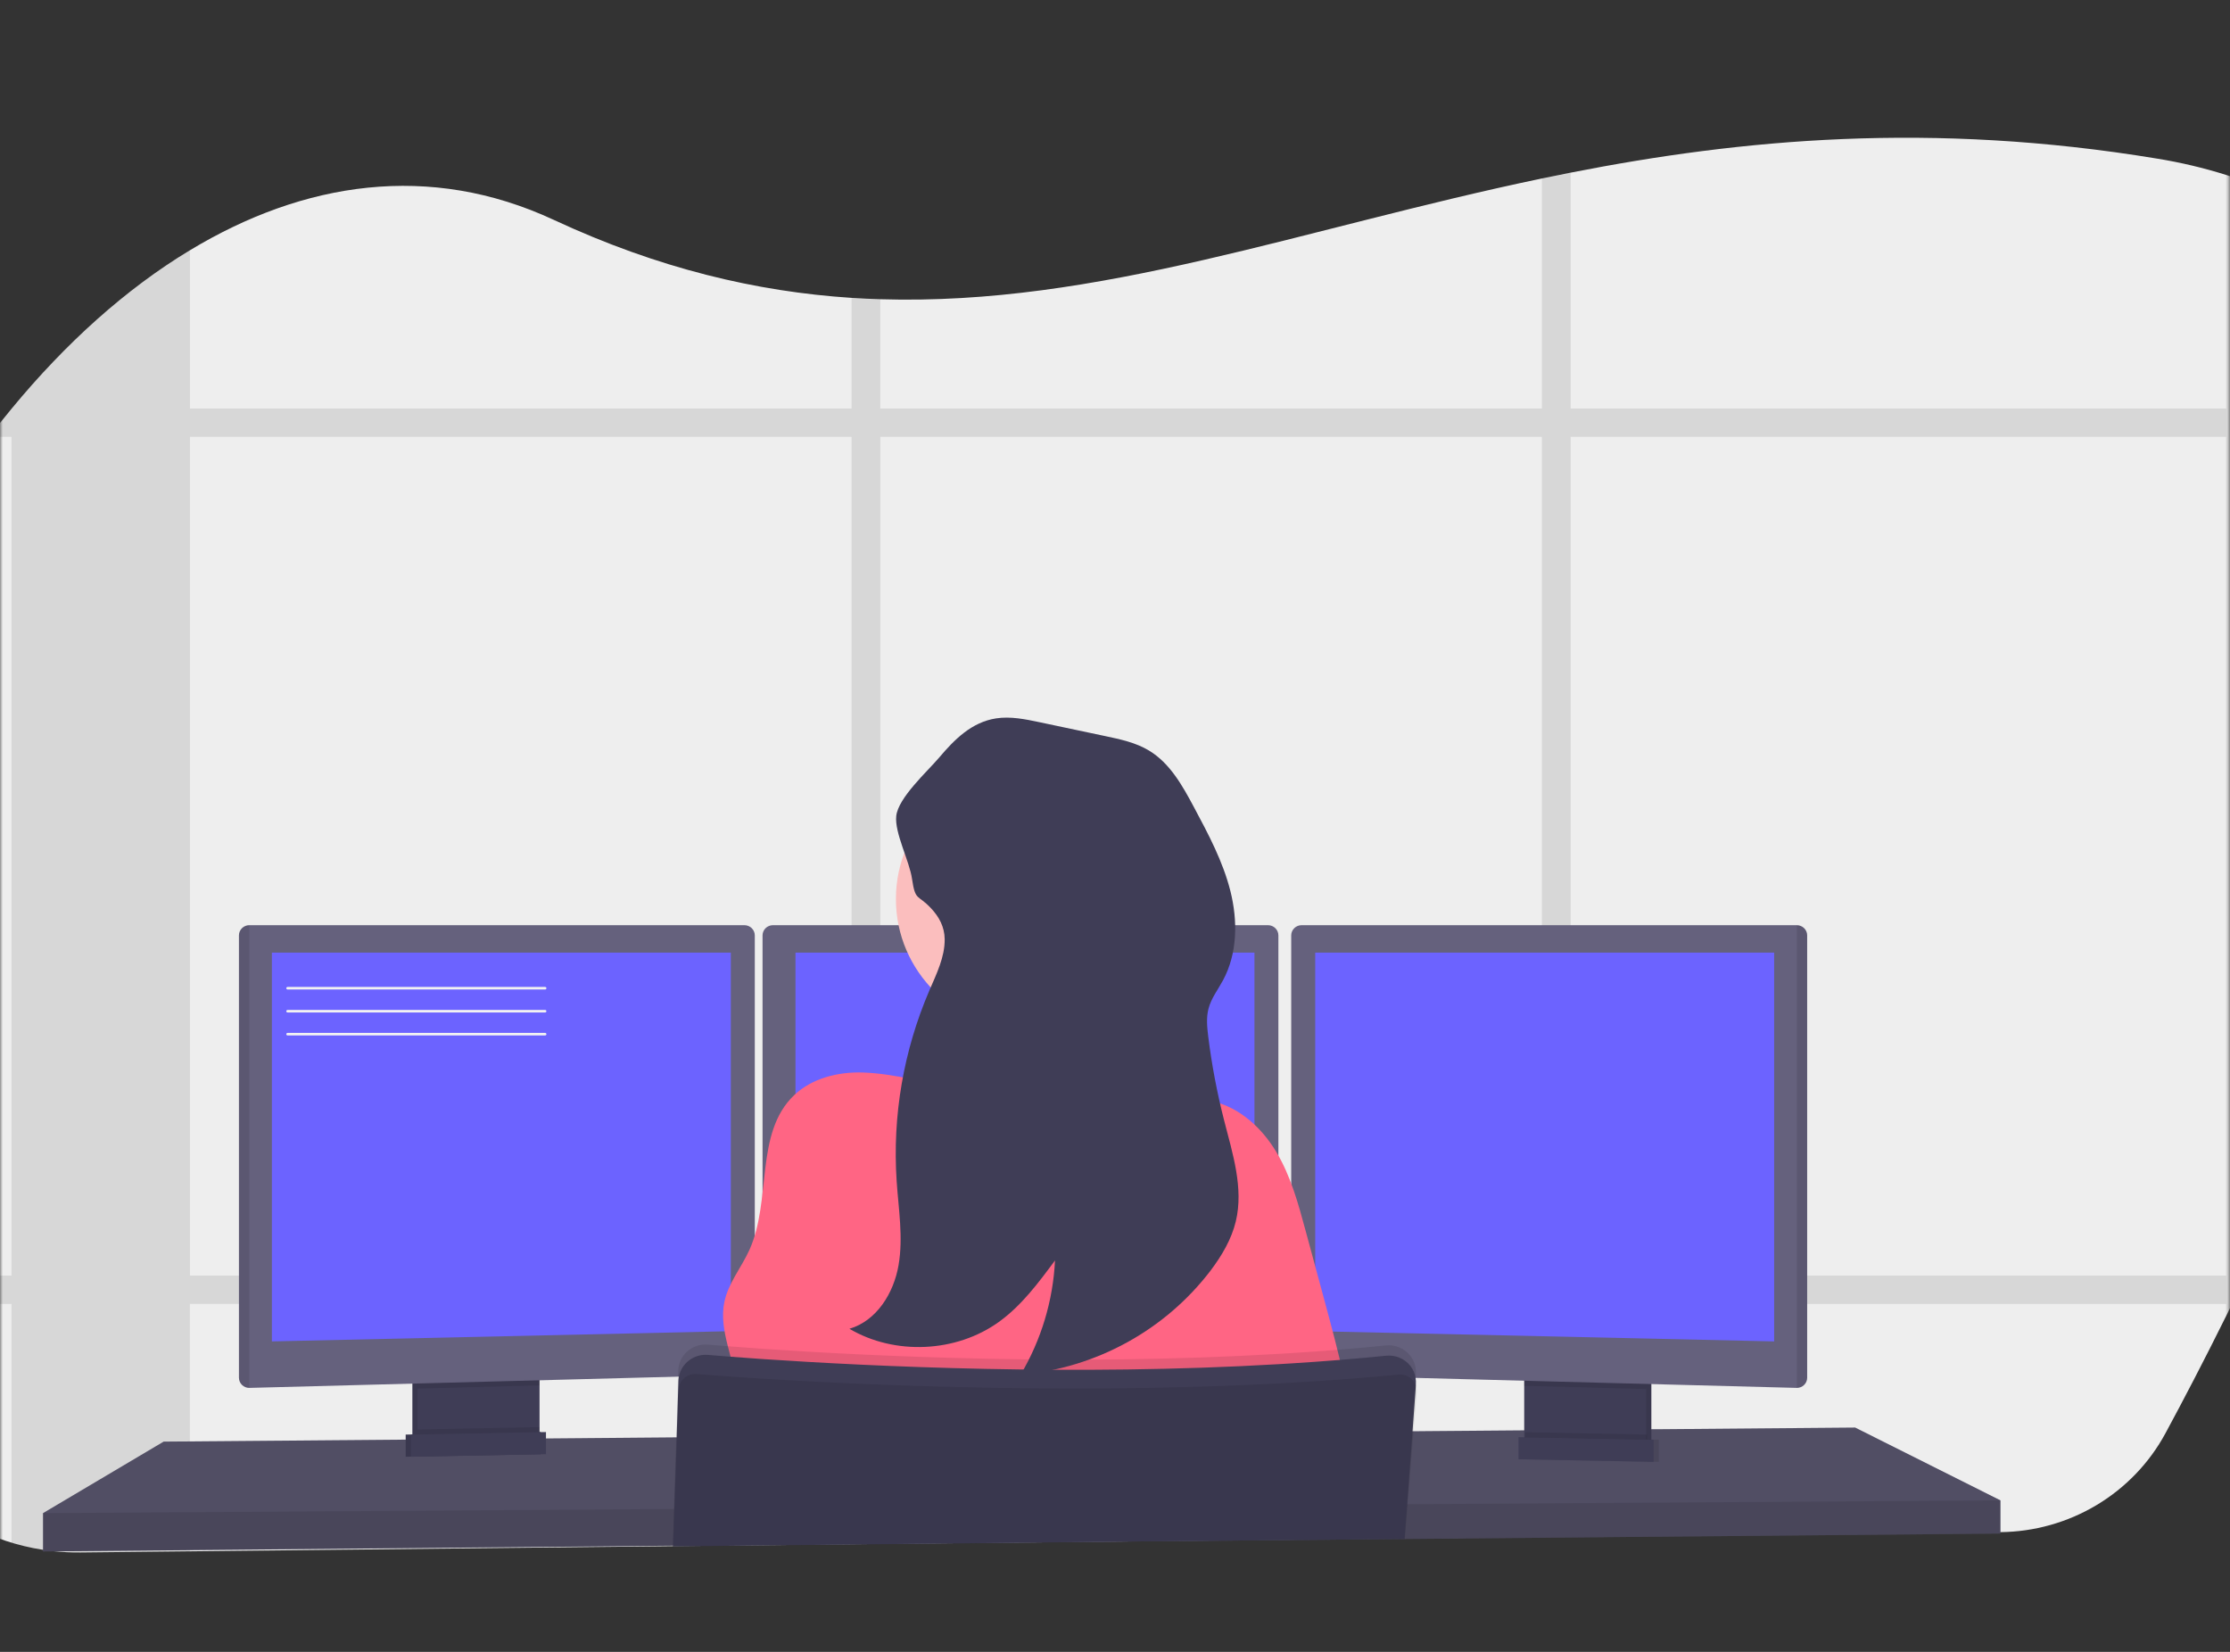 <svg width="405" height="300" viewBox="0 0 405 300" fill="none" xmlns="http://www.w3.org/2000/svg">
<rect x="0" y="0" width="405" height="300" fill="#333333" stroke="none"/>
<mask id="mask0" mask-type="alpha" maskUnits="userSpaceOnUse" x="0" y="0" width="405" height="300">
<rect width="405" height="300" fill="#EEEEEE"/>
</mask>
<g mask="url(#mask0)">
<g clip-path="url(#clip0)">
<path d="M409.508 228.224C408.963 229.384 408.42 230.528 407.878 231.656C407.033 233.409 406.199 235.128 405.375 236.813C405.009 237.56 404.643 238.293 404.286 239.025C400.247 247.174 396.477 254.38 393.274 260.307C390.368 265.677 386.053 270.177 380.781 273.335C375.509 276.492 369.474 278.191 363.309 278.255L292.095 279.02H291.343L285.239 279.085L280.017 279.14L264.003 279.312H263.355L255.203 279.4H254.954L204.708 279.938L159.856 280.402L154.639 280.457L122.237 280.805H122.199L101.185 281.028H100.96L34.512 281.737L14.634 281.951C12.941 281.97 11.249 281.886 9.567 281.7C8.994 281.635 8.421 281.561 7.853 281.473C-1.418 280.06 -9.919 275.552 -16.233 268.701C-24.784 259.412 -31.006 248.574 -35.186 236.813C-35.79 235.116 -36.353 233.397 -36.876 231.656C-51.344 183.356 -33.706 121.041 -1.962 79.34C-0.631 77.596 0.721 75.896 2.096 74.239L2.128 74.202C11.891 62.367 22.838 52.479 34.498 45.449C55.16 32.969 78.053 29.454 100.57 39.93C119.621 48.797 137.41 52.966 154.653 54.098C156.395 54.209 158.138 54.292 159.87 54.343C199.425 55.572 236.495 41.498 280.026 32.413C281.759 32.051 283.496 31.694 285.248 31.355C316.302 25.252 350.752 22.034 391.72 28.8C395.976 29.486 400.176 30.478 404.286 31.768C406.092 32.343 407.833 32.961 409.508 33.623C429.062 41.479 439.726 55.995 444.258 74.183C444.687 75.871 445.058 77.588 445.371 79.335C453.406 123.086 429.874 185.146 409.508 228.224Z" fill="#EEEEEE"/>
<path opacity="0.1" d="M191.399 231.655C191.209 233.389 190.916 235.111 190.521 236.812H234.522V231.655H191.399ZM154.653 260.783L159.87 260.741V248.002C158.081 247.923 156.339 247.844 154.653 247.761V260.783ZM45.275 231.655V236.812H138.489V231.655H45.275ZM444.281 74.2H409.531V33.626C407.856 32.955 406.115 32.337 404.309 31.771V74.2H285.248V31.34C283.496 31.678 281.758 32.035 280.026 32.397V74.2H159.87V54.328C158.137 54.277 156.395 54.194 154.653 54.082V74.2H34.497V45.447C22.837 52.478 11.891 62.365 2.128 74.2H2.095V74.237C0.718 75.907 -0.635 77.607 -1.962 79.338H2.095V231.655H-36.881C-36.362 233.395 -35.798 235.114 -35.191 236.812H2.09V280.229C3.966 280.795 5.881 281.227 7.819 281.522C8.388 281.61 8.961 281.685 9.533 281.75C11.216 281.935 12.908 282.019 14.6 282L34.478 281.787V236.802H154.653V280.493L159.87 280.437V236.812H280.026V279.18L285.248 279.125V236.812H404.286V239.024C404.642 238.291 405.009 237.558 405.375 236.812C406.198 235.127 407.033 233.408 407.878 231.655C408.42 230.529 408.963 229.385 409.507 228.223V79.357H445.394C445.078 77.598 444.707 75.879 444.281 74.2ZM34.497 231.655V79.338H154.653V231.655H34.497ZM159.879 231.655V79.338H280.026V231.655H159.879ZM404.295 231.655H285.248V79.338H404.286L404.295 231.655Z" fill="black"/>
<path d="M363.304 272.484V278.512L291.963 279.162L291.202 279.176L264.088 279.421L263.439 279.431L255.198 279.5H254.954L204.716 279.959L122.251 280.715H122.18L101.213 280.91L100.987 280.915L7.819 281.759V274.802L29.726 261.817L73.68 261.456L74.62 261.451L74.93 261.446L75.869 261.432L96.972 261.261L97.916 261.256L98.217 261.251L99.156 261.247L105.923 261.191L106.101 261.187L122.795 261.047H122.932L253.198 259.962L256.386 259.939H256.705L259.138 259.916L276.818 259.772L277.757 259.758L278.626 259.749H279.077L284.576 259.707L285.665 259.693L287.126 259.684L291.704 259.642L298.969 259.582L299.908 259.573L301.543 259.563H301.848L336.931 259.267L363.304 272.484Z" fill="#65617D"/>
<path opacity="0.2" d="M363.304 272.484V278.512L291.963 279.162L291.202 279.176L264.088 279.421L263.439 279.431L255.198 279.5H254.954L204.716 279.959L122.251 280.715H122.18L101.213 280.91L100.987 280.915L7.819 281.759V274.802L29.726 261.817L73.68 261.456L74.62 261.451L74.93 261.446L75.869 261.432L96.972 261.261L97.916 261.256L98.217 261.251L99.156 261.247L105.923 261.191L106.101 261.187L122.795 261.047H122.932L253.198 259.962L256.386 259.939H256.705L259.138 259.916L276.818 259.772L277.757 259.758L278.626 259.749H279.077L284.576 259.707L285.665 259.693L287.126 259.684L291.704 259.642L298.969 259.582L299.908 259.573L301.543 259.563H301.848L336.931 259.267L363.304 272.484Z" fill="black"/>
<path d="M97.047 249.301V260.658C97.048 261.196 96.893 261.723 96.603 262.178C96.312 262.632 95.896 262.996 95.404 263.227C95.037 263.403 94.637 263.498 94.23 263.505L77.841 263.849C77.403 263.859 76.969 263.768 76.573 263.584C76.072 263.358 75.648 262.994 75.351 262.536C75.054 262.078 74.896 261.545 74.897 261.001V249.301H97.047Z" fill="#3F3D56"/>
<path opacity="0.1" d="M97.047 249.301V260.658C97.048 261.196 96.893 261.723 96.603 262.178C96.312 262.632 95.896 262.996 95.404 263.227C95.037 263.403 94.637 263.498 94.23 263.505L77.841 263.849C77.403 263.859 76.969 263.768 76.573 263.584C76.072 263.358 75.648 262.994 75.351 262.536C75.054 262.078 74.896 261.545 74.897 261.001V249.301H97.047Z" fill="black"/>
<path d="M97.987 249.301V260.658C97.987 261.196 97.833 261.723 97.542 262.178C97.251 262.632 96.835 262.996 96.343 263.227C95.977 263.403 95.576 263.498 95.169 263.505L78.78 263.849C78.343 263.859 77.908 263.768 77.512 263.584C77.011 263.358 76.587 262.994 76.29 262.536C75.993 262.078 75.835 261.545 75.836 261.001V249.301H97.987Z" fill="#3F3D56"/>
<path d="M299.908 249.296H277.758V263.904H299.908V249.296Z" fill="#3F3D56"/>
<path opacity="0.1" d="M299.908 249.296H277.758V263.904H299.908V249.296Z" fill="black"/>
<path d="M298.969 249.296H276.818V263.904H298.969V249.296Z" fill="#3F3D56"/>
<path opacity="0.1" d="M97.982 249.296V251.601L75.831 252.185V249.296H97.982Z" fill="black"/>
<path d="M137.081 169.859V247.863C137.075 248.339 136.884 248.795 136.547 249.136C136.211 249.477 135.754 249.677 135.273 249.695L45.275 252.06H45.251C44.761 252.054 44.293 251.859 43.946 251.517C43.6 251.174 43.402 250.712 43.396 250.228V169.859C43.402 169.375 43.6 168.913 43.946 168.57C44.293 168.228 44.761 168.033 45.251 168.027H135.226C135.716 168.033 136.184 168.228 136.531 168.57C136.877 168.913 137.074 169.375 137.081 169.859Z" fill="#65617D"/>
<path opacity="0.1" d="M45.275 168.027V252.06H45.251C44.761 252.054 44.293 251.859 43.946 251.517C43.6 251.174 43.402 250.712 43.396 250.228V169.859C43.402 169.375 43.6 168.913 43.946 168.57C44.293 168.228 44.761 168.033 45.251 168.027H45.275Z" fill="black"/>
<path d="M49.379 173.008H132.732V241.76L49.379 243.615V173.008Z" fill="#6C63FF"/>
<path opacity="0.1" d="M298.969 249.296V252.269L276.818 251.684V249.296H298.969Z" fill="black"/>
<path d="M328.206 169.859V250.228C328.2 250.716 327.999 251.182 327.648 251.525C327.296 251.868 326.822 252.06 326.328 252.06L236.311 249.695C235.829 249.677 235.373 249.477 235.036 249.136C234.7 248.795 234.509 248.339 234.503 247.863V169.859C234.509 169.375 234.706 168.913 235.053 168.57C235.4 168.228 235.868 168.033 236.358 168.027H326.333C326.826 168.028 327.299 168.221 327.65 168.564C328 168.907 328.2 169.372 328.206 169.859Z" fill="#65617D"/>
<path opacity="0.1" d="M328.206 169.859V250.228C328.2 250.716 327.999 251.182 327.648 251.525C327.296 251.868 326.822 252.06 326.328 252.06V168.027C326.822 168.027 327.296 168.219 327.648 168.562C327.999 168.905 328.2 169.371 328.206 169.859Z" fill="black"/>
<path d="M322.214 173.008H238.861V241.76L322.214 243.615V173.008Z" fill="#6C63FF"/>
<path d="M232.174 169.859V247.863C232.168 248.339 231.977 248.795 231.641 249.136C231.304 249.477 230.848 249.677 230.366 249.695L140.368 252.06C139.874 252.06 139.399 251.868 139.048 251.525C138.696 251.182 138.496 250.716 138.489 250.228V169.859C138.495 169.375 138.693 168.913 139.039 168.57C139.386 168.228 139.854 168.033 140.344 168.027H230.319C230.809 168.033 231.277 168.228 231.624 168.57C231.97 168.913 232.168 169.375 232.174 169.859Z" fill="#65617D"/>
<path d="M144.472 173.008H227.825V241.76L144.472 243.615V173.008Z" fill="#6C63FF"/>
<path opacity="0.1" d="M363.304 272.484V278.513L291.963 279.162L291.202 279.176L264.088 279.422L263.439 279.431L255.198 279.501H254.954L204.716 279.96L122.251 280.716H122.18L101.213 280.91L100.987 280.915L7.819 281.759V274.803L102.917 274.186H103.143L122.392 274.056H122.481L255.414 273.189H255.55L255.63 273.184H255.851L258.1 273.17H258.786L293.766 272.938L295.832 272.929L296.292 272.924L363.304 272.484Z" fill="black"/>
<path d="M186.815 187.074C200.128 187.074 210.92 176.416 210.92 163.269C210.92 150.122 200.128 139.465 186.815 139.465C173.503 139.465 162.711 150.122 162.711 163.269C162.711 176.416 173.503 187.074 186.815 187.074Z" fill="#FBBEBE"/>
<path d="M210.925 199.911C210.925 199.911 164.2 205.476 168.661 199.911C170.276 197.898 170.722 191.934 170.633 185.14C170.605 183.076 170.53 180.938 170.422 178.81C169.905 168.607 168.661 158.636 168.661 158.636C168.661 158.636 209.516 139.622 204.82 154.694C202.941 160.783 203.557 169.335 204.984 177.363C205.402 179.705 205.886 182 206.393 184.18C207.631 189.496 209.143 194.747 210.925 199.911Z" fill="#FBBEBE"/>
<path d="M195.677 198.023C201.082 197.035 206.806 195.24 211.892 197.309C213.23 197.851 214.461 198.644 215.832 199.099C217.203 199.553 218.706 199.665 220.133 199.985C225.149 201.107 229.215 204.877 231.826 209.26C234.437 213.642 235.79 218.6 237.114 223.506L240.354 235.485C243.172 245.896 245.989 256.396 246.642 267.16C207.415 269.377 168.099 269.598 128.849 267.823C131.403 263.028 134.014 257.94 133.798 252.519C133.582 247.098 130.422 241.75 131.563 236.408C132.291 233.004 134.648 230.198 136.09 227.031C140.199 217.978 137.001 205.795 144.223 198.904C147.473 195.806 152.206 194.633 156.728 194.781C162.495 194.971 168.398 196.748 174.104 197.615C181.41 198.709 188.313 199.358 195.677 198.023Z" fill="#FF6584"/>
<path opacity="0.1" d="M257.147 249.579L257.1 250.242V250.288L257.02 251.355L256.396 259.939L255.64 270.281L255.424 273.193L254.954 279.426V279.505L204.707 279.969L122.251 280.85V281.239H122.185V280.85V280.72L122.396 274.06L122.8 261.047L123.148 250.015L123.181 248.915C123.201 248.252 123.358 247.6 123.643 246.998C123.927 246.397 124.333 245.859 124.834 245.418C125.336 244.976 125.924 244.641 126.562 244.431C127.199 244.222 127.874 244.143 128.543 244.199C130.76 244.385 133.638 244.612 137.081 244.853L138.489 244.955C158.367 246.318 195.104 248.081 232.174 245.883C232.953 245.841 233.738 245.794 234.522 245.739C240.27 245.382 246.013 244.923 251.7 244.347C252.419 244.273 253.145 244.355 253.828 244.588C254.512 244.821 255.135 245.199 255.654 245.696C256.174 246.192 256.576 246.795 256.834 247.462C257.092 248.129 257.199 248.843 257.147 249.555V249.579Z" fill="black"/>
<path d="M122.237 281.239V280.85L204.707 279.964L254.954 279.5H255.095V279.422L255.564 273.189L255.766 270.406L256.536 259.921L257.142 251.619V251.415C257.17 251.033 257.153 250.648 257.091 250.27C257.093 250.254 257.093 250.239 257.091 250.223C256.962 249.441 256.639 248.702 256.151 248.072C255.634 247.417 254.957 246.903 254.183 246.578C253.409 246.254 252.564 246.129 251.728 246.217C246.041 246.792 240.298 247.251 234.55 247.608C233.766 247.663 232.981 247.71 232.202 247.752C195.132 249.927 158.396 248.164 138.518 246.824L137.109 246.722C133.667 246.481 130.788 246.258 128.571 246.068C127.352 245.966 126.138 246.315 125.163 247.045C124.188 247.776 123.522 248.837 123.293 250.024C123.246 250.275 123.218 250.529 123.209 250.785L122.889 261.061L122.453 274.079L122.246 280.739V280.868V281.258L122.237 281.239Z" fill="#3F3D56"/>
<path opacity="0.1" d="M257.288 252.83L256.71 259.939L255.851 270.536L255.635 273.189L255.165 279.129L255.137 279.426V279.505L255.067 280.191L255.118 279.505H254.982L204.735 279.969L122.251 280.85V280.72L122.481 274.06L122.95 261.047L123.251 252.398C123.266 251.906 123.405 251.426 123.656 251.001C123.907 250.575 124.262 250.219 124.688 249.964C125.22 249.642 125.841 249.496 126.463 249.546C127.449 249.625 128.661 249.718 130.074 249.82C132.37 249.987 135.202 250.182 138.499 250.386C144.603 250.766 152.263 251.174 161.039 251.508C185.458 252.435 218.424 252.746 249.737 250.038C251.146 249.917 252.601 249.783 254.024 249.648C254.587 249.593 255.155 249.699 255.658 249.954C255.801 250.024 255.936 250.108 256.062 250.205C256.471 250.497 256.795 250.891 257.001 251.346C257.049 251.436 257.089 251.531 257.119 251.628C257.26 252.013 257.317 252.422 257.288 252.83Z" fill="black"/>
<path opacity="0.1" d="M97.987 259.178V260.658C97.987 261.196 97.833 261.723 97.542 262.178C97.251 262.632 96.835 262.996 96.343 263.227L77.512 263.584C77.011 263.357 76.587 262.994 76.29 262.536C75.993 262.078 75.835 261.545 75.836 261.001V259.61L97.987 259.178Z" fill="black"/>
<path d="M98.217 264.099L73.68 264.563V260.542L98.217 260.078V264.099Z" fill="#3F3D56"/>
<path opacity="0.1" d="M98.217 264.099L73.68 264.563V260.542L98.217 260.078V264.099Z" fill="black"/>
<path d="M99.156 264.099L74.62 264.563V260.542L99.156 260.078V264.099Z" fill="#3F3D56"/>
<path opacity="0.1" d="M276.959 260.106V261.585C276.959 262.123 277.113 262.65 277.404 263.105C277.695 263.56 278.111 263.924 278.603 264.155L297.434 264.512C297.934 264.285 298.359 263.921 298.656 263.463C298.953 263.005 299.111 262.472 299.11 261.929V260.537L276.959 260.106Z" fill="black"/>
<path opacity="0.1" d="M276.724 265.027L301.261 265.49V261.47L276.724 261.006V265.027Z" fill="black"/>
<path d="M275.785 265.027L300.322 265.49V261.47L275.785 261.006V265.027Z" fill="#3F3D56"/>
<path d="M171.568 170.564C171.605 173.81 170.084 176.871 168.792 179.871C164.091 190.801 162.054 202.669 162.847 214.519C163.19 219.62 164.059 224.721 163.19 229.776C162.321 234.831 159.231 239.872 154.268 241.324C162.5 246.17 173.643 245.66 181.392 240.09C185.519 237.122 188.595 232.981 191.605 228.909C191.248 236.223 189.103 243.344 185.355 249.662C192.13 249.07 198.704 247.079 204.651 243.817C210.597 240.556 215.784 236.098 219.875 230.732C221.899 228.037 223.66 225.078 224.44 221.814C225.891 215.785 223.867 209.519 222.322 203.495C221.031 198.459 220.063 193.348 219.424 188.191C219.222 186.54 219.058 184.843 219.471 183.229C219.941 181.342 221.195 179.746 222.12 178.026C224.75 173.138 224.811 167.22 223.463 161.85C222.115 156.48 219.476 151.527 216.86 146.634C214.766 142.711 212.493 138.606 208.661 136.302C206.266 134.864 203.496 134.266 200.734 133.686L188.821 131.168C186.214 130.616 183.533 130.064 180.899 130.467C176.452 131.154 173.319 134.326 170.567 137.582C168.412 140.114 163.143 144.867 162.772 148.183C162.434 151.239 165.167 156.359 165.632 159.582C166.242 163.756 166.675 162.365 169.06 164.925C170.567 166.511 171.54 168.342 171.568 170.564Z" fill="#3F3D56"/>
<path d="M99.001 179.705H52.229C52.167 179.705 52.107 179.68 52.063 179.637C52.019 179.593 51.994 179.534 51.994 179.473C51.994 179.411 52.019 179.352 52.063 179.309C52.107 179.265 52.167 179.241 52.229 179.241H99.001C99.063 179.241 99.123 179.265 99.167 179.309C99.211 179.352 99.236 179.411 99.236 179.473C99.236 179.534 99.211 179.593 99.167 179.637C99.123 179.68 99.063 179.705 99.001 179.705Z" fill="#F2F2F2"/>
<path d="M99.001 183.879H52.229C52.167 183.879 52.107 183.854 52.063 183.811C52.019 183.767 51.994 183.708 51.994 183.647C51.994 183.585 52.019 183.526 52.063 183.483C52.107 183.439 52.167 183.415 52.229 183.415H99.001C99.063 183.415 99.123 183.439 99.167 183.483C99.211 183.526 99.236 183.585 99.236 183.647C99.236 183.708 99.211 183.767 99.167 183.811C99.123 183.854 99.063 183.879 99.001 183.879Z" fill="#F2F2F2"/>
<path d="M99.001 188.052H52.229C52.167 188.052 52.107 188.028 52.063 187.984C52.019 187.941 51.994 187.882 51.994 187.82C51.994 187.759 52.019 187.7 52.063 187.656C52.107 187.613 52.167 187.588 52.229 187.588H99.001C99.063 187.588 99.123 187.613 99.167 187.656C99.211 187.7 99.236 187.759 99.236 187.82C99.236 187.882 99.211 187.941 99.167 187.984C99.123 188.028 99.063 188.052 99.001 188.052Z" fill="#F2F2F2"/>
</g>
</g>
<defs>
<clipPath id="clip0">
<rect width="489" height="257" fill="white" transform="translate(-42 25)"/>
</clipPath>
</defs>
</svg>
